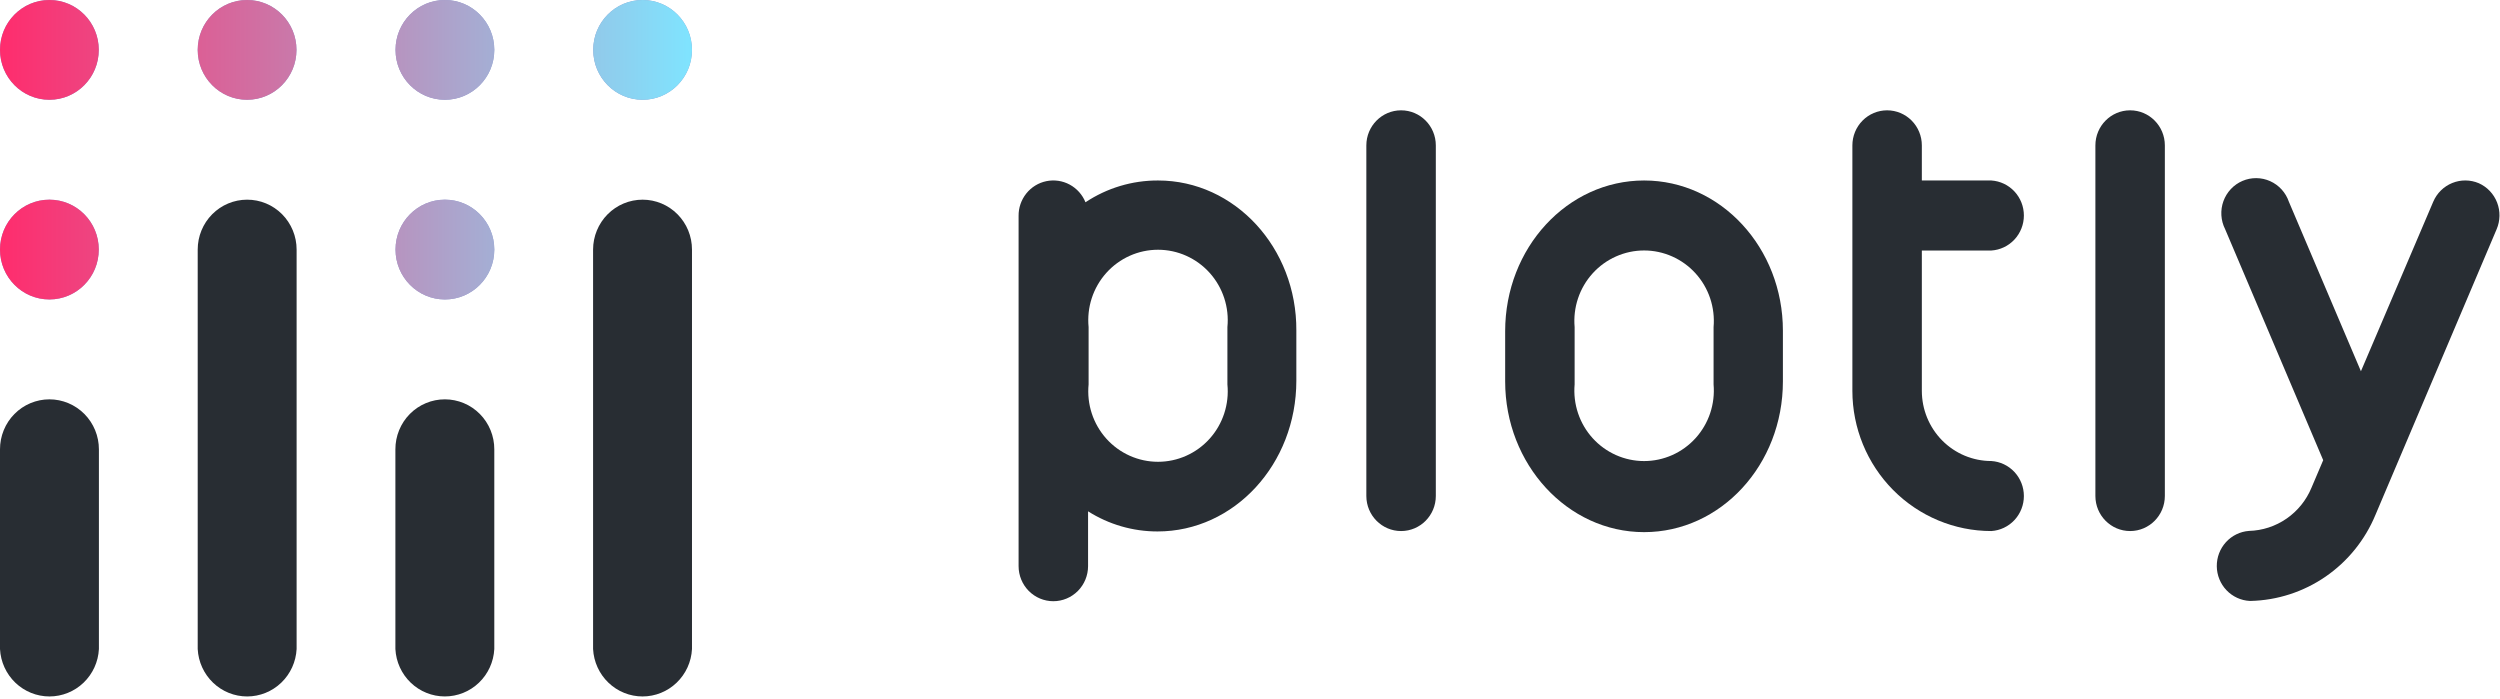 <svg width="186" height="52" viewBox="0 0 186 52" fill="none" xmlns="http://www.w3.org/2000/svg">
<g clip-path="url(#clip0_0_231)">
<path d="M33.101 22.279C35.131 22.279 36.776 20.617 36.776 18.567C36.776 16.517 35.131 14.856 33.101 14.856C31.072 14.856 29.427 16.517 29.427 18.567C29.427 20.617 31.072 22.279 33.101 22.279Z" fill="#8C99CD"/>
<path d="M47.81 7.423C49.839 7.423 51.484 5.761 51.484 3.711C51.484 1.662 49.839 0 47.81 0C45.78 0 44.135 1.662 44.135 3.711C44.135 5.761 45.78 7.423 47.81 7.423Z" fill="#8C99CD"/>
<path d="M33.101 7.423C35.131 7.423 36.776 5.761 36.776 3.711C36.776 1.662 35.131 0 33.101 0C31.072 0 29.427 1.662 29.427 3.711C29.427 5.761 31.072 7.423 33.101 7.423Z" fill="#8C99CD"/>
<path d="M18.383 7.423C20.413 7.423 22.058 5.761 22.058 3.711C22.058 1.662 20.413 0 18.383 0C16.354 0 14.709 1.662 14.709 3.711C14.709 5.761 16.354 7.423 18.383 7.423Z" fill="#8C99CD"/>
<path d="M3.675 7.423C5.704 7.423 7.349 5.761 7.349 3.711C7.349 1.662 5.704 0 3.675 0C1.645 0 0 1.662 0 3.711C0 5.761 1.645 7.423 3.675 7.423Z" fill="#8C99CD"/>
<path d="M3.675 22.279C5.704 22.279 7.349 20.617 7.349 18.567C7.349 16.517 5.704 14.856 3.675 14.856C1.645 14.856 0 16.517 0 18.567C0 20.617 1.645 22.279 3.675 22.279Z" fill="#8C99CD"/>
<path d="M33.101 22.279C35.131 22.279 36.776 20.617 36.776 18.567C36.776 16.517 35.131 14.856 33.101 14.856C31.072 14.856 29.427 16.517 29.427 18.567C29.427 20.617 31.072 22.279 33.101 22.279Z" fill="url(#paint0_linear_0_231)"/>
<path d="M47.81 7.423C49.839 7.423 51.484 5.761 51.484 3.711C51.484 1.662 49.839 0 47.81 0C45.78 0 44.135 1.662 44.135 3.711C44.135 5.761 45.78 7.423 47.81 7.423Z" fill="url(#paint1_linear_0_231)"/>
<path d="M33.101 7.423C35.131 7.423 36.776 5.761 36.776 3.711C36.776 1.662 35.131 0 33.101 0C31.072 0 29.427 1.662 29.427 3.711C29.427 5.761 31.072 7.423 33.101 7.423Z" fill="url(#paint2_linear_0_231)"/>
<path d="M18.383 7.423C20.413 7.423 22.058 5.761 22.058 3.711C22.058 1.662 20.413 0 18.383 0C16.354 0 14.709 1.662 14.709 3.711C14.709 5.761 16.354 7.423 18.383 7.423Z" fill="url(#paint3_linear_0_231)"/>
<path d="M3.675 7.423C5.704 7.423 7.349 5.761 7.349 3.711C7.349 1.662 5.704 0 3.675 0C1.645 0 0 1.662 0 3.711C0 5.761 1.645 7.423 3.675 7.423Z" fill="url(#paint4_linear_0_231)"/>
<path d="M3.675 22.279C5.704 22.279 7.349 20.617 7.349 18.567C7.349 16.517 5.704 14.856 3.675 14.856C1.645 14.856 0 16.517 0 18.567C0 20.617 1.645 22.279 3.675 22.279Z" fill="url(#paint5_linear_0_231)"/>
<path d="M106.825 10.818C106.825 9.377 105.668 8.208 104.241 8.208C102.814 8.208 101.656 9.377 101.656 10.818V36.9C101.656 38.341 102.814 39.51 104.241 39.51C105.668 39.51 106.825 38.341 106.825 36.9V10.818Z" fill="#282D33"/>
<path d="M161.065 10.818C161.065 9.377 159.908 8.208 158.481 8.208C157.054 8.208 155.897 9.377 155.897 10.818V36.9C155.897 38.341 157.054 39.51 158.481 39.51C159.908 39.51 161.065 38.341 161.065 36.9V10.818Z" fill="#282D33"/>
<path d="M86.161 13.428C84.242 13.42 82.363 13.984 80.76 15.049C80.532 14.487 80.118 14.022 79.587 13.735C79.056 13.448 78.443 13.357 77.853 13.478C77.263 13.598 76.734 13.924 76.356 14.397C75.978 14.87 75.775 15.461 75.783 16.069V42.12C75.783 42.812 76.055 43.476 76.54 43.966C77.025 44.455 77.682 44.73 78.367 44.73C79.053 44.73 79.71 44.455 80.195 43.966C80.679 43.476 80.952 42.812 80.952 42.12V38.042C82.501 39.023 84.292 39.542 86.12 39.54C91.824 39.54 96.448 34.534 96.448 28.325V24.603C96.488 18.434 91.864 13.428 86.161 13.428ZM91.319 28.6C91.391 29.328 91.31 30.064 91.083 30.758C90.856 31.453 90.488 32.093 90.001 32.635C89.515 33.177 88.921 33.611 88.259 33.907C87.597 34.204 86.88 34.357 86.156 34.357C85.431 34.357 84.715 34.204 84.052 33.907C83.39 33.611 82.796 33.177 82.31 32.635C81.824 32.093 81.455 31.453 81.228 30.758C81.001 30.064 80.921 29.328 80.992 28.6V24.338C80.921 23.61 81.001 22.875 81.228 22.18C81.455 21.485 81.824 20.846 82.31 20.303C82.796 19.761 83.39 19.328 84.052 19.031C84.715 18.734 85.431 18.581 86.156 18.581C86.88 18.581 87.597 18.734 88.259 19.031C88.921 19.328 89.515 19.761 90.001 20.303C90.488 20.846 90.856 21.485 91.083 22.18C91.31 22.875 91.391 23.61 91.319 24.338V28.6Z" fill="#282D33"/>
<path d="M122.321 13.428C116.617 13.428 111.984 18.434 111.984 24.644V28.376C111.984 34.544 116.617 39.591 122.321 39.591C128.025 39.591 132.648 34.585 132.648 28.376V24.603C132.648 18.434 128.025 13.428 122.321 13.428ZM127.49 28.6C127.553 29.324 127.466 30.054 127.236 30.743C127.005 31.432 126.634 32.064 126.148 32.601C125.662 33.137 125.071 33.565 124.412 33.858C123.753 34.151 123.041 34.303 122.321 34.303C121.601 34.303 120.889 34.151 120.23 33.858C119.571 33.565 118.98 33.137 118.494 32.601C118.007 32.064 117.637 31.432 117.406 30.743C117.175 30.054 117.089 29.324 117.152 28.6V24.338C117.089 23.614 117.175 22.884 117.406 22.195C117.637 21.506 118.007 20.874 118.494 20.337C118.98 19.801 119.571 19.373 120.23 19.08C120.889 18.787 121.601 18.635 122.321 18.635C123.041 18.635 123.753 18.787 124.412 19.08C125.071 19.373 125.662 19.801 126.148 20.337C126.634 20.874 127.005 21.506 127.236 22.195C127.466 22.884 127.553 23.614 127.49 24.338V28.6Z" fill="#282D33"/>
<path d="M148.154 34.3C146.783 34.3 145.468 33.75 144.499 32.771C143.53 31.792 142.985 30.464 142.985 29.079V18.639H148.154C148.81 18.597 149.426 18.305 149.876 17.82C150.326 17.337 150.577 16.697 150.577 16.033C150.577 15.369 150.326 14.73 149.876 14.246C149.426 13.762 148.81 13.47 148.154 13.428H142.985V10.818C142.985 10.126 142.713 9.462 142.228 8.972C141.744 8.483 141.086 8.208 140.401 8.208C139.716 8.208 139.058 8.483 138.574 8.972C138.089 9.462 137.817 10.126 137.817 10.818V29.079C137.819 31.847 138.91 34.5 140.848 36.455C142.786 38.411 145.414 39.51 148.154 39.51C148.81 39.468 149.426 39.176 149.876 38.692C150.326 38.208 150.577 37.569 150.577 36.905C150.577 36.241 150.326 35.602 149.876 35.118C149.426 34.634 148.81 34.341 148.154 34.3Z" fill="#282D33"/>
<path d="M184.425 13.632C183.794 13.363 183.084 13.357 182.448 13.615C181.813 13.872 181.304 14.373 181.033 15.009L175.653 27.621L170.292 15.009C170.176 14.67 169.993 14.36 169.753 14.096C169.513 13.833 169.222 13.622 168.898 13.477C168.574 13.332 168.224 13.255 167.87 13.253C167.516 13.25 167.164 13.321 166.838 13.461C166.512 13.601 166.218 13.807 165.974 14.067C165.731 14.327 165.542 14.635 165.421 14.971C165.3 15.307 165.249 15.665 165.271 16.023C165.292 16.38 165.387 16.729 165.548 17.048L172.846 34.238L171.978 36.278C171.593 37.211 170.948 38.012 170.123 38.583C169.297 39.155 168.325 39.473 167.324 39.5C166.668 39.548 166.055 39.848 165.61 40.337C165.165 40.827 164.921 41.469 164.929 42.133C164.937 42.798 165.195 43.434 165.651 43.913C166.108 44.392 166.728 44.677 167.385 44.71H167.445C169.441 44.663 171.379 44.033 173.028 42.897C174.676 41.761 175.963 40.166 176.733 38.307L185.748 17.058C186.019 16.426 186.033 15.712 185.785 15.07C185.537 14.428 185.049 13.911 184.425 13.632Z" fill="#282D33"/>
<path d="M3.675 29.711C3.191 29.711 2.713 29.808 2.266 29.995C1.82 30.182 1.414 30.456 1.073 30.802C0.731 31.148 0.461 31.558 0.277 32.01C0.093 32.461 -0.001 32.945 1.3868e-05 33.433V48.289C0.049 49.241 0.459 50.137 1.143 50.794C1.828 51.45 2.736 51.816 3.68 51.816C4.623 51.816 5.531 51.45 6.216 50.794C6.901 50.137 7.31 49.241 7.359 48.289V33.433C7.359 32.446 6.971 31.499 6.28 30.801C5.589 30.104 4.652 29.711 3.675 29.711Z" fill="#282D33"/>
<path d="M33.101 29.711C32.617 29.71 32.137 29.805 31.69 29.992C31.242 30.178 30.835 30.453 30.493 30.798C30.151 31.144 29.879 31.555 29.695 32.007C29.51 32.459 29.415 32.944 29.417 33.433V48.289C29.466 49.241 29.875 50.137 30.56 50.793C31.245 51.45 32.153 51.815 33.096 51.815C34.04 51.815 34.948 51.45 35.633 50.793C36.317 50.137 36.727 49.241 36.776 48.289V33.433C36.777 32.945 36.683 32.461 36.499 32.01C36.315 31.558 36.045 31.148 35.703 30.802C35.362 30.456 34.956 30.182 34.51 29.995C34.063 29.808 33.585 29.711 33.101 29.711Z" fill="#282D33"/>
<path d="M18.383 14.856C17.409 14.856 16.474 15.247 15.785 15.943C15.096 16.639 14.709 17.583 14.709 18.567V48.289C14.758 49.241 15.167 50.137 15.852 50.794C16.536 51.45 17.444 51.816 18.388 51.816C19.332 51.816 20.24 51.45 20.924 50.794C21.609 50.137 22.018 49.241 22.068 48.289V18.567C22.068 18.079 21.972 17.595 21.787 17.145C21.602 16.694 21.33 16.284 20.988 15.939C20.646 15.594 20.239 15.321 19.792 15.135C19.345 14.949 18.866 14.854 18.383 14.856Z" fill="#282D33"/>
<path d="M47.81 14.856C46.834 14.856 45.899 15.246 45.208 15.942C44.517 16.638 44.128 17.582 44.125 18.567V48.289C44.175 49.241 44.584 50.137 45.269 50.793C45.953 51.45 46.861 51.816 47.805 51.816C48.749 51.816 49.657 51.45 50.341 50.793C51.026 50.137 51.435 49.241 51.484 48.289V18.567C51.484 17.583 51.097 16.639 50.408 15.943C49.719 15.247 48.785 14.856 47.81 14.856Z" fill="#282D33"/>
</g>
<defs>
<linearGradient id="paint0_linear_0_231" x1="-0" y1="11.144" x2="51.484" y2="11.144" gradientUnits="userSpaceOnUse">
<stop stop-color="#FF2C6D"/>
<stop offset="0.4" stop-color="#CD74A6"/>
<stop offset="1" stop-color="#7FE4FF"/>
</linearGradient>
<linearGradient id="paint1_linear_0_231" x1="4.47802e-06" y1="11.144" x2="51.484" y2="11.144" gradientUnits="userSpaceOnUse">
<stop stop-color="#FF2C6D"/>
<stop offset="0.4" stop-color="#CD74A6"/>
<stop offset="1" stop-color="#7FE4FF"/>
</linearGradient>
<linearGradient id="paint2_linear_0_231" x1="-0" y1="11.144" x2="51.484" y2="11.144" gradientUnits="userSpaceOnUse">
<stop stop-color="#FF2C6D"/>
<stop offset="0.4" stop-color="#CD74A6"/>
<stop offset="1" stop-color="#7FE4FF"/>
</linearGradient>
<linearGradient id="paint3_linear_0_231" x1="0" y1="11.144" x2="51.484" y2="11.144" gradientUnits="userSpaceOnUse">
<stop stop-color="#FF2C6D"/>
<stop offset="0.4" stop-color="#CD74A6"/>
<stop offset="1" stop-color="#7FE4FF"/>
</linearGradient>
<linearGradient id="paint4_linear_0_231" x1="0" y1="11.144" x2="51.484" y2="11.144" gradientUnits="userSpaceOnUse">
<stop stop-color="#FF2C6D"/>
<stop offset="0.4" stop-color="#CD74A6"/>
<stop offset="1" stop-color="#7FE4FF"/>
</linearGradient>
<linearGradient id="paint5_linear_0_231" x1="0" y1="11.144" x2="51.484" y2="11.144" gradientUnits="userSpaceOnUse">
<stop stop-color="#FF2C6D"/>
<stop offset="0.4" stop-color="#CD74A6"/>
<stop offset="1" stop-color="#7FE4FF"/>
</linearGradient>
<clipPath id="clip0_0_231">
<rect width="186" height="52" fill="white"/>
</clipPath>
</defs>
</svg>

